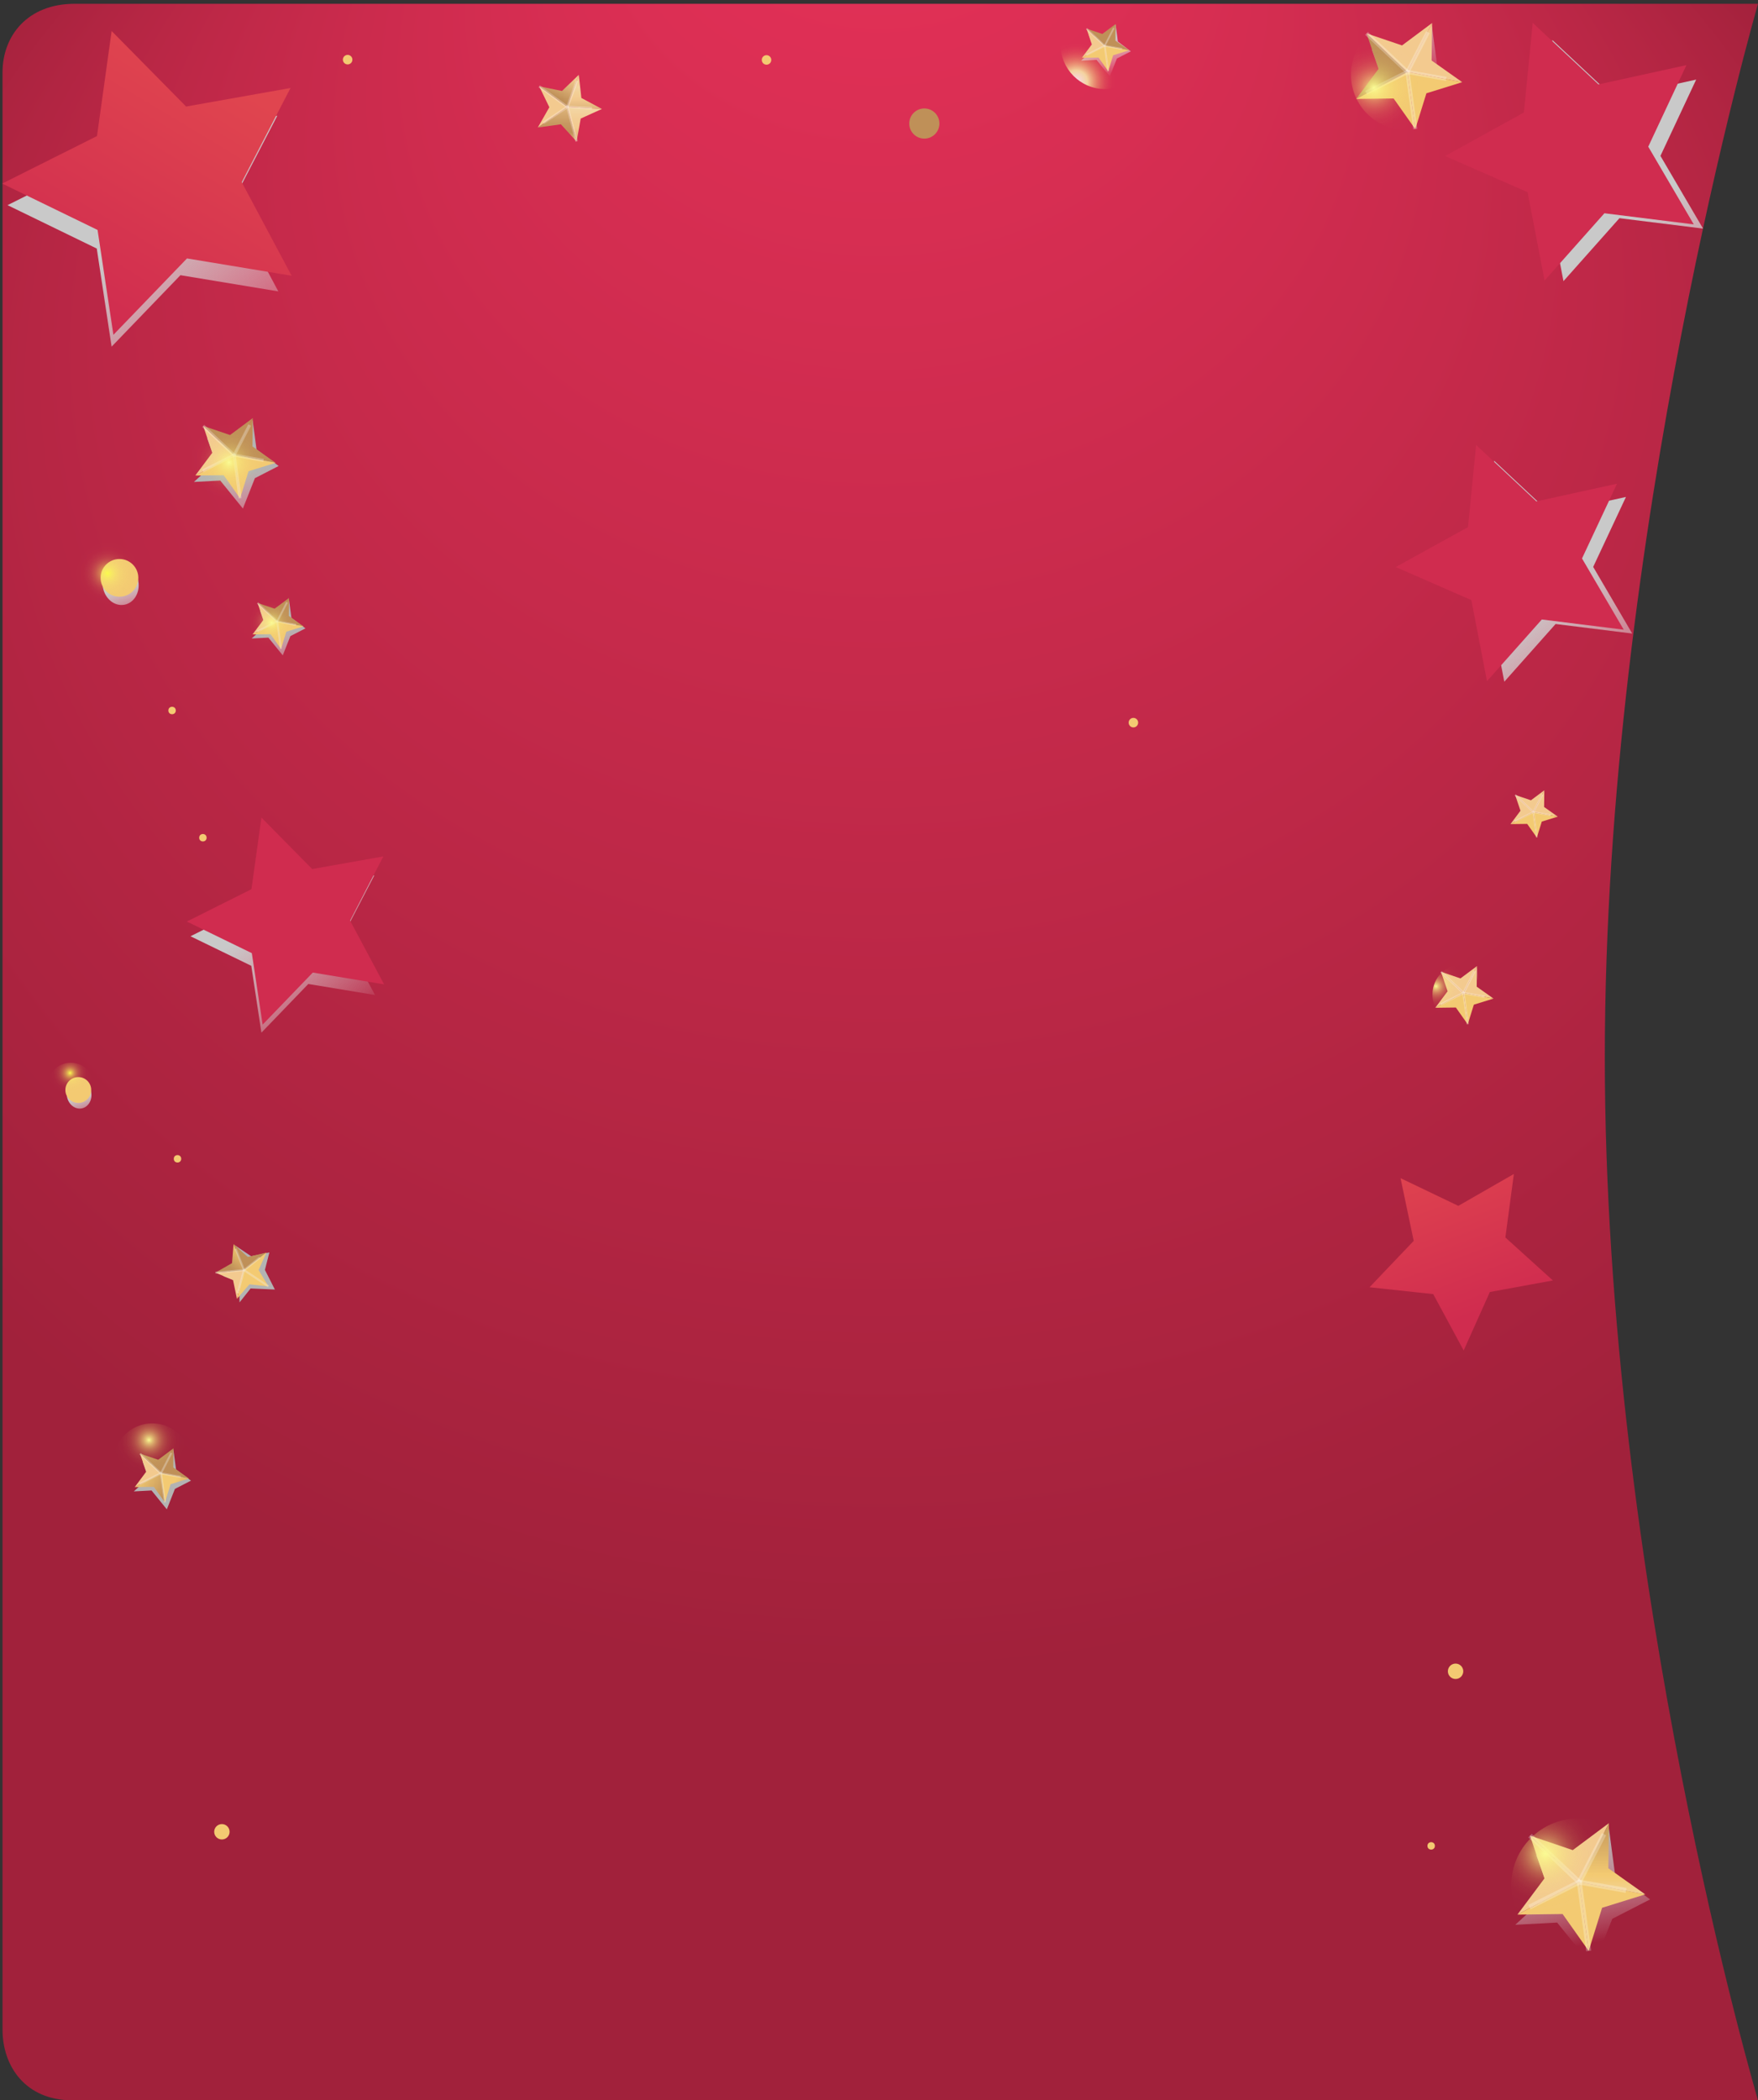 <svg xmlns="http://www.w3.org/2000/svg" xmlns:xlink="http://www.w3.org/1999/xlink" width="820.175" height="979.771" viewBox="0 0 820.175 979.771">
    <rect x="0" y="0" width="820.175" height="979.771" fill="#333333" stroke="none"/>
    <defs>
        <style>
            .cls-1{fill:url(#radial-gradient)}.cls-106,.cls-16,.cls-18,.cls-2,.cls-21,.cls-4,.cls-42,.cls-50,.cls-58,.cls-6,.cls-66,.cls-74,.cls-8,.cls-82,.cls-90,.cls-98{mix-blend-mode:multiply}.cls-104,.cls-105,.cls-106,.cls-14,.cls-16,.cls-18,.cls-2,.cls-20,.cls-21,.cls-23,.cls-24,.cls-26,.cls-28,.cls-30,.cls-32,.cls-34,.cls-36,.cls-38,.cls-4,.cls-40,.cls-42,.cls-48,.cls-49,.cls-50,.cls-56,.cls-57,.cls-58,.cls-6,.cls-64,.cls-65,.cls-66,.cls-72,.cls-73,.cls-74,.cls-8,.cls-80,.cls-81,.cls-82,.cls-88,.cls-89,.cls-90,.cls-96,.cls-97,.cls-98{isolation:isolate}.cls-2{fill:url(#linear-gradient)}.cls-3{fill:url(#linear-gradient-2)}.cls-4{fill:url(#linear-gradient-3)}.cls-5{fill:url(#linear-gradient-4)}.cls-6{fill:url(#linear-gradient-5)}.cls-7{fill:#d02c4f}.cls-8{fill:url(#linear-gradient-6)}.cls-9{fill:url(#linear-gradient-7)}.cls-10{fill:url(#linear-gradient-8)}.cls-11{fill:url(#linear-gradient-9)}.cls-12{fill:url(#linear-gradient-10)}.cls-13{fill:url(#linear-gradient-11)}.cls-104,.cls-14,.cls-48,.cls-56,.cls-64,.cls-72,.cls-80,.cls-88{fill:none;stroke:#fff;stroke-miterlimit:10;opacity:.26}.cls-14{stroke-width:1.197px}.cls-104,.cls-105,.cls-14,.cls-20,.cls-23,.cls-24,.cls-26,.cls-28,.cls-30,.cls-32,.cls-34,.cls-36,.cls-38,.cls-40,.cls-48,.cls-49,.cls-56,.cls-57,.cls-64,.cls-65,.cls-72,.cls-73,.cls-80,.cls-81,.cls-88,.cls-89,.cls-96,.cls-97{mix-blend-mode:overlay}.cls-15{fill:url(#radial-gradient-2)}.cls-16{fill:url(#linear-gradient-12)}.cls-17{fill:url(#linear-gradient-13)}.cls-18{fill:url(#linear-gradient-14)}.cls-19{fill:url(#radial-gradient-3)}.cls-20{fill:url(#radial-gradient-4)}.cls-21{fill:url(#linear-gradient-15)}.cls-22{fill:url(#radial-gradient-5)}.cls-23{fill:url(#radial-gradient-6)}.cls-24,.cls-26,.cls-28,.cls-30,.cls-32,.cls-34,.cls-36,.cls-38,.cls-40{opacity:.65}.cls-24{fill:url(#radial-gradient-7)}.cls-25{fill:url(#radial-gradient-8)}.cls-26{fill:url(#radial-gradient-9)}.cls-27{fill:url(#radial-gradient-10)}.cls-28{fill:url(#radial-gradient-11)}.cls-29{fill:url(#radial-gradient-12)}.cls-30{fill:url(#radial-gradient-13)}.cls-31{fill:url(#radial-gradient-14)}.cls-32{fill:url(#radial-gradient-15)}.cls-33{fill:url(#radial-gradient-16)}.cls-34{fill:url(#radial-gradient-17)}.cls-35{fill:url(#radial-gradient-18)}.cls-36{fill:url(#radial-gradient-19)}.cls-37{fill:url(#radial-gradient-20)}.cls-38{fill:url(#radial-gradient-21)}.cls-39{fill:url(#radial-gradient-22)}.cls-40{fill:url(#radial-gradient-23)}.cls-41{fill:url(#radial-gradient-24)}.cls-42{fill:url(#linear-gradient-16)}.cls-43{fill:url(#linear-gradient-17)}.cls-44{fill:url(#linear-gradient-18)}.cls-45{fill:url(#linear-gradient-19)}.cls-46{fill:url(#linear-gradient-20)}.cls-47{fill:url(#linear-gradient-21)}.cls-48{stroke-width:1.458px}.cls-49{fill:url(#radial-gradient-25)}.cls-50{fill:url(#linear-gradient-22)}.cls-51{fill:url(#linear-gradient-23)}.cls-52{fill:url(#linear-gradient-24)}.cls-53{fill:url(#linear-gradient-25)}.cls-54{fill:url(#linear-gradient-26)}.cls-55{fill:url(#linear-gradient-27)}.cls-56{stroke-width:1.927px}.cls-57{fill:url(#radial-gradient-26)}.cls-58{fill:url(#linear-gradient-28)}.cls-59{fill:url(#linear-gradient-29)}.cls-60{fill:url(#linear-gradient-30)}.cls-61{fill:url(#linear-gradient-31)}.cls-62{fill:url(#linear-gradient-32)}.cls-63{fill:url(#linear-gradient-33)}.cls-64{stroke-width:.926px}.cls-65{fill:url(#radial-gradient-27)}.cls-66{fill:url(#linear-gradient-34)}.cls-67{fill:url(#linear-gradient-35)}.cls-68{fill:url(#linear-gradient-36)}.cls-69{fill:url(#linear-gradient-37)}.cls-70{fill:url(#linear-gradient-38)}.cls-71{fill:url(#linear-gradient-39)}.cls-72{stroke-width:1.057px}.cls-73{fill:url(#radial-gradient-28)}.cls-74{fill:url(#linear-gradient-40)}.cls-75{fill:url(#linear-gradient-41)}.cls-76{fill:url(#linear-gradient-42)}.cls-77{fill:url(#linear-gradient-43)}.cls-78{fill:url(#linear-gradient-44)}.cls-79{fill:url(#linear-gradient-45)}.cls-80{stroke-width:2.321px}.cls-81{fill:url(#radial-gradient-29)}.cls-82{fill:url(#linear-gradient-46)}.cls-83{fill:url(#linear-gradient-47)}.cls-84{fill:url(#linear-gradient-48)}.cls-85{fill:url(#linear-gradient-49)}.cls-86{fill:url(#linear-gradient-50)}.cls-87{fill:url(#linear-gradient-51)}.cls-88{stroke-width:.984px}.cls-89{fill:url(#radial-gradient-30)}.cls-90{fill:url(#linear-gradient-52)}.cls-91{fill:url(#linear-gradient-53)}.cls-92{fill:url(#linear-gradient-54)}.cls-93{fill:url(#linear-gradient-55)}.cls-94{fill:url(#linear-gradient-56)}.cls-95{fill:url(#linear-gradient-57)}.cls-96{fill:url(#radial-gradient-31)}.cls-105,.cls-97{opacity:.81}.cls-97{fill:url(#radial-gradient-32)}.cls-98{fill:url(#linear-gradient-58)}.cls-99{fill:url(#linear-gradient-59)}.cls-100{fill:url(#linear-gradient-60)}.cls-101{fill:url(#linear-gradient-61)}.cls-102{fill:url(#linear-gradient-62)}.cls-103{fill:url(#linear-gradient-63)}.cls-104{stroke-width:.858px}.cls-105{fill:url(#radial-gradient-33)}.cls-106{fill:url(#linear-gradient-64)}.cls-107{fill:url(#linear-gradient-65)}.cls-108{fill:url(#linear-gradient-66)}.cls-109{fill:url(#linear-gradient-67)}.cls-110{fill:url(#linear-gradient-68)}.cls-111{fill:url(#linear-gradient-69)}
        </style>
        <radialGradient id="radial-gradient" cx=".5" cy=".5" r=".67" fy="-.166" gradientTransform="matrix(1.395 0 0 1 -.198 0)">
            <stop offset=".072" stop-color="#e53158"/>
            <stop offset=".722" stop-color="#a1213b"/>
        </radialGradient>
        <linearGradient id="linear-gradient" x1="3.007" x2="3.683" y1="-2.034" y2="-1.151" gradientUnits="objectBoundingBox">
            <stop offset=".315" stop-color="#c9c9c9"/>
            <stop offset="1" stop-color="#fafafa" stop-opacity="0"/>
        </linearGradient>
        <linearGradient id="linear-gradient-2" x1="2.592" x2="3.171" y1="-1.061" y2="-2.069" gradientUnits="objectBoundingBox">
            <stop offset=".213" stop-color="#d02c4f"/>
            <stop offset=".999" stop-color="#e0454f"/>
        </linearGradient>
        <linearGradient id="linear-gradient-3" x1="1.547" x2="2.191" y1="-5.795" y2="-4.876" xlink:href="#linear-gradient"/>
        <linearGradient id="linear-gradient-4" x1=".58" x2=".224" y1=".796" y2="-.111" gradientUnits="objectBoundingBox">
            <stop offset="0" stop-color="#d02c4f"/>
            <stop offset=".999" stop-color="#e0454f"/>
        </linearGradient>
        <linearGradient id="linear-gradient-5" x1=".596" x2="1.263" y1=".376" y2="1.26" xlink:href="#linear-gradient"/>
        <linearGradient id="linear-gradient-6" x1=".215" x2=".883" y1=".45" y2="1.334" xlink:href="#linear-gradient"/>
        <linearGradient id="linear-gradient-7" x1="2.545" x2="3.846" y1="-.923" y2=".373" gradientUnits="objectBoundingBox">
            <stop offset="0" stop-color="#f3ca8f"/>
            <stop offset=".115" stop-color="#bf9058"/>
            <stop offset=".2" stop-color="#c79961"/>
            <stop offset=".342" stop-color="#deb379"/>
            <stop offset=".446" stop-color="#f3ca8f"/>
            <stop offset=".506" stop-color="#f3cf97"/>
            <stop offset=".548" stop-color="#f3d5a1"/>
            <stop offset=".631" stop-color="#f3cd95"/>
            <stop offset=".715" stop-color="#f3ca8f"/>
            <stop offset="1" stop-color="#bf9058"/>
        </linearGradient>
        <linearGradient id="linear-gradient-8" x1="2.136" x2="3.46" y1="1.718" y2="-.482" gradientUnits="objectBoundingBox">
            <stop offset="0" stop-color="#bf9058"/>
            <stop offset=".285" stop-color="#f3ca8f"/>
            <stop offset=".369" stop-color="#f3cd95"/>
            <stop offset=".452" stop-color="#f3d5a1"/>
            <stop offset=".494" stop-color="#f3cf97"/>
            <stop offset=".554" stop-color="#f3ca8f"/>
            <stop offset=".658" stop-color="#deb379"/>
            <stop offset=".8" stop-color="#c79961"/>
            <stop offset=".885" stop-color="#bf9058"/>
            <stop offset="1" stop-color="#f3ca8f"/>
        </linearGradient>
        <linearGradient id="linear-gradient-9" x1="2.845" x2="2.845" y1="2.077" y2="-1.032" xlink:href="#linear-gradient-7"/>
        <linearGradient id="linear-gradient-10" x1="2.435" x2="2.435" y1="1.092" y2="-1.974" xlink:href="#linear-gradient-7"/>
        <linearGradient id="linear-gradient-11" x1="2.347" x2="2.347" y1="1.467" y2="-1.599" xlink:href="#linear-gradient-8"/>
        <radialGradient id="radial-gradient-2" cx=".619" cy=".433" r=".632" gradientTransform="rotate(53.49 -.26 1.55)">
            <stop offset="0" stop-color="#f3ca8f"/>
            <stop offset=".132" stop-color="#f3cf97"/>
            <stop offset=".324" stop-color="#f3ddad"/>
            <stop offset=".379" stop-color="#f3d8a6"/>
            <stop offset=".557" stop-color="#f3cd95"/>
            <stop offset=".689" stop-color="#f3ca8f"/>
            <stop offset="1" stop-color="#bf9058"/>
        </radialGradient>
        <linearGradient id="linear-gradient-12" x1=".309" x2=".985" y1=".268" y2="1.151" xlink:href="#linear-gradient"/>
        <linearGradient id="linear-gradient-13" x1=".068" x2=".647" y1="1.092" y2=".085" xlink:href="#linear-gradient-2"/>
        <linearGradient id="linear-gradient-14" x1=".61" x2=".462" y1="1.48" y2=".166" gradientUnits="objectBoundingBox">
            <stop offset="0" stop-color="#fafafa" stop-opacity="0"/>
            <stop offset=".685" stop-color="#c9c9c9"/>
        </linearGradient>
        <radialGradient id="radial-gradient-3" cx=".621" cy=".52" r=".806" gradientTransform="rotate(-60 28.069 .129)">
            <stop offset="0" stop-color="#bf9058"/>
            <stop offset=".206" stop-color="#f3ca72"/>
            <stop offset=".222" stop-color="#f3cc7d"/>
            <stop offset=".262" stop-color="#f3d297"/>
            <stop offset=".286" stop-color="#f3d5a1"/>
            <stop offset=".311" stop-color="#f3d192"/>
            <stop offset=".359" stop-color="#f3cc7a"/>
            <stop offset=".39" stop-color="#f3ca72"/>
            <stop offset=".469" stop-color="#deb367"/>
            <stop offset=".577" stop-color="#c7995c"/>
            <stop offset=".642" stop-color="#bf9058"/>
            <stop offset="1" stop-color="#f3ca72"/>
        </radialGradient>
        <radialGradient id="radial-gradient-4" cx=".486" cy=".519" r=".567" gradientTransform="matrix(.987 -.16 .159 .98 -.076 .088)">
            <stop offset="0" stop-color="#fafa4d"/>
            <stop offset=".023" stop-color="#fafa50" stop-opacity=".914"/>
            <stop offset=".079" stop-color="#fafa57" stop-opacity=".725"/>
            <stop offset=".139" stop-color="#fafa5e" stop-opacity=".553"/>
            <stop offset=".203" stop-color="#fafa63" stop-opacity=".404"/>
            <stop offset=".272" stop-color="#fafa68" stop-opacity=".278"/>
            <stop offset=".346" stop-color="#fafa6c" stop-opacity=".176"/>
            <stop offset=".428" stop-color="#fafa6f" stop-opacity=".098"/>
            <stop offset=".523" stop-color="#fafa71" stop-opacity=".043"/>
            <stop offset=".64" stop-color="#fafa72" stop-opacity=".008"/>
            <stop offset=".851" stop-color="#fafa73" stop-opacity="0"/>
        </radialGradient>
        <linearGradient id="linear-gradient-15" x1=".61" x2=".462" y1="1.48" y2=".166" xlink:href="#linear-gradient-14"/>
        <radialGradient id="radial-gradient-5" cx=".621" cy=".52" r=".806" gradientTransform="rotate(-60 35.467 -17.662)" xlink:href="#radial-gradient-3"/>
        <radialGradient id="radial-gradient-6" cx=".486" cy=".519" r=".567" gradientTransform="matrix(.987 -.16 .159 .98 -.078 -.211)" xlink:href="#radial-gradient-4"/>
        <radialGradient id="radial-gradient-7" cx=".494" cy=".523" r=".567" gradientTransform="matrix(.866 -.5 .496 .86 -.376 -1.324)">
            <stop offset="0" stop-color="#fff"/>
            <stop offset=".01" stop-color="#fdfdec"/>
            <stop offset=".026" stop-color="#fcfcd2"/>
            <stop offset=".043" stop-color="#fafac0"/>
            <stop offset=".061" stop-color="#fafab5"/>
            <stop offset=".081" stop-color="#fafab2"/>
            <stop offset=".085" stop-color="#fafab1" stop-opacity=".988"/>
            <stop offset=".157" stop-color="#fafaa4" stop-opacity=".784"/>
            <stop offset=".233" stop-color="#fafa98" stop-opacity=".6"/>
            <stop offset=".313" stop-color="#fafa8e" stop-opacity=".439"/>
            <stop offset=".396" stop-color="#fafa86" stop-opacity=".302"/>
            <stop offset=".485" stop-color="#fafa7f" stop-opacity=".192"/>
            <stop offset=".581" stop-color="#fafa79" stop-opacity=".106"/>
            <stop offset=".687" stop-color="#fafa75" stop-opacity=".047"/>
            <stop offset=".812" stop-color="#fafa73" stop-opacity=".012"/>
            <stop offset="1" stop-color="#fafa73" stop-opacity="0"/>
        </radialGradient>
        <radialGradient id="radial-gradient-8" cx=".621" cy=".52" r=".806" gradientTransform="rotate(-60 116.5 -29.536)" xlink:href="#radial-gradient-3"/>
        <radialGradient id="radial-gradient-9" cx=".494" cy=".523" r=".567" gradientTransform="matrix(.866 -.5 .496 .86 -.231 -3.218)" xlink:href="#radial-gradient-7"/>
        <radialGradient id="radial-gradient-10" cx=".621" cy=".52" r=".806" gradientTransform="rotate(-60 108.367 -67.259)" xlink:href="#radial-gradient-3"/>
        <radialGradient id="radial-gradient-11" cx=".494" cy=".523" r=".567" gradientTransform="matrix(.866 -.5 .496 .86 -3.214 -2.81)" xlink:href="#radial-gradient-7"/>
        <radialGradient id="radial-gradient-12" cx=".621" cy=".52" r=".806" gradientTransform="rotate(-60 -14.977 -42.83)" xlink:href="#radial-gradient-3"/>
        <radialGradient id="radial-gradient-13" cx=".494" cy=".523" r=".567" gradientTransform="matrix(.866 -.5 .496 .86 -.105 -3.302)" xlink:href="#radial-gradient-7"/>
        <radialGradient id="radial-gradient-14" cx=".621" cy=".52" r=".806" gradientTransform="rotate(-60 43.529 -70.058)" xlink:href="#radial-gradient-3"/>
        <radialGradient id="radial-gradient-15" cx=".494" cy=".523" r=".567" gradientTransform="matrix(.866 -.5 .496 .86 -.6 1.738)" xlink:href="#radial-gradient-7"/>
        <radialGradient id="radial-gradient-16" cx=".621" cy=".52" r=".806" gradientTransform="rotate(-60 101.426 31.22)" xlink:href="#radial-gradient-3"/>
        <radialGradient id="radial-gradient-17" cx=".494" cy=".523" r=".567" gradientTransform="matrix(.866 -.5 .496 .86 -2.514 1.75)" xlink:href="#radial-gradient-7"/>
        <radialGradient id="radial-gradient-18" cx=".621" cy=".52" r=".806" gradientTransform="rotate(-60 63.708 42.297)" xlink:href="#radial-gradient-3"/>
        <radialGradient id="radial-gradient-19" cx=".494" cy=".523" r=".567" gradientTransform="matrix(.866 -.5 .496 .86 -4.188 -.389)" xlink:href="#radial-gradient-7"/>
        <radialGradient id="radial-gradient-20" cx=".621" cy=".52" r=".806" gradientTransform="rotate(-60 18.248 10.114)" xlink:href="#radial-gradient-3"/>
        <radialGradient id="radial-gradient-21" cx=".494" cy=".523" r=".567" gradientTransform="matrix(.866 -.5 .496 .86 .293 -.582)" xlink:href="#radial-gradient-7"/>
        <radialGradient id="radial-gradient-22" cx=".621" cy=".52" r=".806" gradientTransform="rotate(-60 134.015 -18.874)" xlink:href="#radial-gradient-3"/>
        <radialGradient id="radial-gradient-23" cx=".494" cy=".523" r=".567" gradientTransform="matrix(.866 -.5 .496 .86 -6.192 -7.45)" xlink:href="#radial-gradient-7"/>
        <radialGradient id="radial-gradient-24" cx=".621" cy=".52" r=".806" gradientTransform="rotate(-60 -33.828 -115.917)" xlink:href="#radial-gradient-3"/>
        <linearGradient id="linear-gradient-16" x1=".435" x2=".664" y1=".26" y2="1.362" gradientUnits="objectBoundingBox">
            <stop offset=".314" stop-color="#b3b3b3"/>
            <stop offset="1" stop-color="#fafafa" stop-opacity="0"/>
        </linearGradient>
        <linearGradient id="linear-gradient-17" x1="-1.154" x2=".052" y1="-7.059" y2="-5.748" gradientUnits="objectBoundingBox">
            <stop offset="0" stop-color="#bf9058"/>
            <stop offset=".304" stop-color="#f3ca72"/>
            <stop offset=".334" stop-color="#f3cc7d"/>
            <stop offset=".408" stop-color="#f3d297"/>
            <stop offset=".452" stop-color="#f3d5a1"/>
            <stop offset=".477" stop-color="#f3d192"/>
            <stop offset=".526" stop-color="#f3cc7a"/>
            <stop offset=".557" stop-color="#f3ca72"/>
            <stop offset=".66" stop-color="#deb367"/>
            <stop offset=".8" stop-color="#c7995c"/>
            <stop offset=".885" stop-color="#bf9058"/>
            <stop offset="1" stop-color="#f3ca8f"/>
        </linearGradient>
        <linearGradient id="linear-gradient-18" x1="-.798" x2=".49" y1="-6.556" y2="-8.876" xlink:href="#linear-gradient-17"/>
        <linearGradient id="linear-gradient-19" x1="-.472" x2="-.472" y1="-4.997" y2="-7.885" xlink:href="#linear-gradient-17"/>
        <linearGradient id="linear-gradient-20" x1="-.477" x2="-.477" y1="-6.06" y2="-9.05" xlink:href="#radial-gradient-3"/>
        <linearGradient id="linear-gradient-21" x1="-.978" x2="-.978" y1="-5.694" y2="-8.685" xlink:href="#radial-gradient-3"/>
        <radialGradient id="radial-gradient-25" cx=".486" cy=".519" r=".567" gradientTransform="matrix(.987 -.16 .159 .98 -.114 .132)">
            <stop offset=".001" stop-color="#fafa94"/>
            <stop offset=".024" stop-color="#fafa91" stop-opacity=".914"/>
            <stop offset=".079" stop-color="#fafa8a" stop-opacity=".725"/>
            <stop offset=".14" stop-color="#fafa85" stop-opacity=".553"/>
            <stop offset=".204" stop-color="#fafa80" stop-opacity=".404"/>
            <stop offset=".273" stop-color="#fafa7c" stop-opacity=".278"/>
            <stop offset=".347" stop-color="#fafa78" stop-opacity=".176"/>
            <stop offset=".429" stop-color="#fafa76" stop-opacity=".098"/>
            <stop offset=".523" stop-color="#fafa74" stop-opacity=".043"/>
            <stop offset=".64" stop-color="#fafa73" stop-opacity=".008"/>
            <stop offset=".851" stop-color="#fafa73" stop-opacity="0"/>
        </radialGradient>
        <linearGradient id="linear-gradient-22" x1=".206" x2=".435" y1="-.58" y2=".522" xlink:href="#linear-gradient-16"/>
        <linearGradient id="linear-gradient-23" x1="-3.822" x2="-2.617" y1="7.192" y2="8.504" xlink:href="#linear-gradient-17"/>
        <linearGradient id="linear-gradient-24" x1="-2.887" x2="-1.599" y1="12.529" y2="10.208" xlink:href="#linear-gradient-17"/>
        <linearGradient id="linear-gradient-25" x1="-2.973" x2="-2.973" y1="10.799" y2="7.911" xlink:href="#linear-gradient-17"/>
        <linearGradient id="linear-gradient-26" x1="-2.793" x2="-2.793" y1="10.297" y2="7.307" xlink:href="#radial-gradient-3"/>
        <linearGradient id="linear-gradient-27" x1="-3.479" x2="-3.479" y1="10.663" y2="7.673" xlink:href="#radial-gradient-3"/>
        <radialGradient id="radial-gradient-26" cx=".486" cy=".519" r=".567" gradientTransform="matrix(.987 -.16 .159 .98 -.355 .187)" xlink:href="#radial-gradient-25"/>
        <linearGradient id="linear-gradient-28" x1=".744" x2=".972" y1=".178" y2="1.279" xlink:href="#linear-gradient-16"/>
        <linearGradient id="linear-gradient-29" x1="-7.628" x2="-6.423" y1="-11.548" y2="-10.236" xlink:href="#linear-gradient-17"/>
        <linearGradient id="linear-gradient-30" x1="-5.867" x2="-4.579" y1="-12.567" y2="-14.887" xlink:href="#linear-gradient-17"/>
        <linearGradient id="linear-gradient-31" x1="-6.541" x2="-6.541" y1="-9.972" y2="-12.86" xlink:href="#linear-gradient-17"/>
        <linearGradient id="linear-gradient-32" x1="-6.097" x2="-6.097" y1="-11.212" y2="-14.202" xlink:href="#radial-gradient-3"/>
        <linearGradient id="linear-gradient-33" x1="-7.046" x2="-7.046" y1="-10.846" y2="-13.836" xlink:href="#radial-gradient-3"/>
        <radialGradient id="radial-gradient-27" cx=".486" cy=".519" r=".567" gradientTransform="matrix(.987 -.16 .159 .98 -.157 .067)" xlink:href="#radial-gradient-25"/>
        <linearGradient id="linear-gradient-34" x1="1.17" x2="1.399" y1="-1.043" y2=".059" xlink:href="#linear-gradient-16"/>
        <linearGradient id="linear-gradient-35" x1="-24.247" x2="-23.042" y1="3.534" y2="4.846" xlink:href="#linear-gradient-17"/>
        <linearGradient id="linear-gradient-36" x1="-18.877" x2="-17.589" y1="7.63" y2="5.31" xlink:href="#linear-gradient-17"/>
        <linearGradient id="linear-gradient-37" x1="-22.118" x2="-22.118" y1="6.745" y2="3.857" xlink:href="#linear-gradient-17"/>
        <linearGradient id="linear-gradient-38" x1="-20.52" x2="-20.52" y1="6.099" y2="3.109" xlink:href="#radial-gradient-3"/>
        <linearGradient id="linear-gradient-39" x1="-22.623" x2="-22.623" y1="6.465" y2="3.474" xlink:href="#radial-gradient-3"/>
        <radialGradient id="radial-gradient-28" cx=".486" cy=".519" r=".567" gradientTransform="matrix(.987 -.16 .159 .98 -.504 -.065)" xlink:href="#radial-gradient-25"/>
        <linearGradient id="linear-gradient-40" x1="1.417" x2="1.646" y1="-.495" y2=".606" xlink:href="#linear-gradient-16"/>
        <linearGradient id="linear-gradient-41" x1="-22.98" x2="-21.775" y1="-.452" y2=".86" xlink:href="#linear-gradient-17"/>
        <linearGradient id="linear-gradient-42" x1="-17.885" x2="-16.597" y1="2.292" y2="-.028" xlink:href="#linear-gradient-17"/>
        <linearGradient id="linear-gradient-43" x1="-20.93" x2="-20.93" y1="2.327" y2="-.561" xlink:href="#linear-gradient-17"/>
        <linearGradient id="linear-gradient-44" x1="-19.42" x2="-19.42" y1="1.524" y2="-1.466" xlink:href="#radial-gradient-3"/>
        <linearGradient id="linear-gradient-45" x1="-21.436" x2="-21.436" y1="1.89" y2="-1.101" xlink:href="#radial-gradient-3"/>
        <radialGradient id="radial-gradient-29" cx=".486" cy=".519" r=".567" gradientTransform="matrix(.987 -.16 .159 .98 -.31 -.166)" xlink:href="#radial-gradient-25"/>
        <linearGradient id="linear-gradient-46" x1="2.128" x2="2.356" y1=".237" y2="1.339" xlink:href="#linear-gradient-16"/>
        <linearGradient id="linear-gradient-47" x1="-29.886" x2="-28.68" y1="-20.127" y2="-18.815" xlink:href="#linear-gradient-17"/>
        <linearGradient id="linear-gradient-48" x1="-23.291" x2="-22.003" y1="-24.055" y2="-26.376" xlink:href="#linear-gradient-17"/>
        <linearGradient id="linear-gradient-49" x1="-27.403" x2="-27.403" y1="-19.481" y2="-22.369" xlink:href="#linear-gradient-17"/>
        <linearGradient id="linear-gradient-50" x1="-25.414" x2="-25.414" y1="-21.058" y2="-24.049" xlink:href="#radial-gradient-3"/>
        <linearGradient id="linear-gradient-51" x1="-27.908" x2="-27.908" y1="-20.692" y2="-23.683" xlink:href="#radial-gradient-3"/>
        <radialGradient id="radial-gradient-30" cx=".486" cy=".519" r=".567" gradientTransform="matrix(.987 -.16 .159 .98 -.104 -.216)" xlink:href="#radial-gradient-25"/>
        <linearGradient id="linear-gradient-52" x1="1.838" x2="2.091" y1=".313" y2="1.457" xlink:href="#linear-gradient-16"/>
        <linearGradient id="linear-gradient-53" x1="-23.401" x2="-22.297" y1="-19.847" y2="-18.32" xlink:href="#linear-gradient-17"/>
        <linearGradient id="linear-gradient-54" x1="-23.093" x2="-21.586" y1="-16.711" y2="-18.74" xlink:href="#linear-gradient-17"/>
        <linearGradient id="linear-gradient-55" x1="-19.64" x2="-19.64" y1="-17.875" y2="-21.231" xlink:href="#linear-gradient-17"/>
        <linearGradient id="linear-gradient-56" x1="-21.403" x2="-21.403" y1="-17.09" y2="-20.123" xlink:href="#radial-gradient-3"/>
        <linearGradient id="linear-gradient-57" x1="-27.322" x2="-27.322" y1="-13.691" y2="-16.269" xlink:href="#radial-gradient-3"/>
        <radialGradient id="radial-gradient-31" cx=".505" cy=".523" r=".567" gradientTransform="matrix(.534 -.845 .839 .53 -1.064 -.496)" xlink:href="#radial-gradient-25"/>
        <radialGradient id="radial-gradient-32" cx=".49" cy=".521" r=".567" gradientTransform="matrix(.944 -.329 .326 .938 -.457 .591)">
            <stop offset=".046" stop-color="#fff"/>
            <stop offset=".225" stop-color="#fafab2"/>
            <stop offset=".284" stop-color="#fafaa5" stop-opacity=".8"/>
            <stop offset=".355" stop-color="#fafa98" stop-opacity=".588"/>
            <stop offset=".426" stop-color="#fafa8c" stop-opacity=".408"/>
            <stop offset=".497" stop-color="#fafa83" stop-opacity=".263"/>
            <stop offset=".568" stop-color="#fafa7c" stop-opacity=".145"/>
            <stop offset=".638" stop-color="#fafa77" stop-opacity=".067"/>
            <stop offset=".708" stop-color="#fafa74" stop-opacity=".016"/>
            <stop offset=".777" stop-color="#fafa73" stop-opacity="0"/>
        </radialGradient>
        <linearGradient id="linear-gradient-58" x1=".174" x2=".402" y1="-.049" y2="1.052" xlink:href="#linear-gradient"/>
        <linearGradient id="linear-gradient-59" x1="-.224" x2=".981" y1="-5.864" y2="-4.553" xlink:href="#linear-gradient-17"/>
        <linearGradient id="linear-gradient-60" x1="-.071" x2="1.217" y1="-4.956" y2="-7.276" xlink:href="#linear-gradient-17"/>
        <linearGradient id="linear-gradient-61" x1=".399" x2=".399" y1="-3.672" y2="-6.56" xlink:href="#linear-gradient-17"/>
        <linearGradient id="linear-gradient-62" x1=".329" x2=".329" y1="-4.688" y2="-7.678" xlink:href="#radial-gradient-3"/>
        <linearGradient id="linear-gradient-63" x1="-.106" x2="-.106" y1="-4.322" y2="-7.313" xlink:href="#radial-gradient-3"/>
        <radialGradient id="radial-gradient-33" cx=".49" cy=".521" r=".567" gradientTransform="matrix(.944 -.329 .326 .938 -1.549 -.022)" xlink:href="#radial-gradient-32"/>
        <linearGradient id="linear-gradient-64" x1="1.029" x2="1.258" y1="-1.644" y2="-.543" xlink:href="#linear-gradient"/>
        <linearGradient id="linear-gradient-65" x1="-27.184" x2="-25.978" y1="10.384" y2="11.695" xlink:href="#linear-gradient-17"/>
        <linearGradient id="linear-gradient-66" x1="-21.176" x2="-19.888" y1="16.802" y2="14.482" xlink:href="#linear-gradient-17"/>
        <linearGradient id="linear-gradient-67" x1="-24.87" x2="-24.87" y1="14.336" y2="11.448" xlink:href="#linear-gradient-17"/>
        <linearGradient id="linear-gradient-68" x1="-23.069" x2="-23.069" y1="13.96" y2="10.97" xlink:href="#radial-gradient-3"/>
        <linearGradient id="linear-gradient-69" x1="-25.376" x2="-25.376" y1="14.326" y2="11.335" xlink:href="#radial-gradient-3"/>
    </defs>
    <g id="Group_3571" data-name="Group 3571" transform="translate(-23.825 -100.229)">
        <path id="Path_4461" d="M33.608 0H819s-71.468 246.935-71.468 491.435S819 978 819 978H32.608C10.733 978 0 962.121 0 945V32C0 14.879 11.733 0 33.608 0z" class="cls-1" data-name="Path 4461" transform="translate(25 102)"/>
        <g id="Group_3570" data-name="Group 3570">
            <path id="Path_1603" d="M162.457 351.558l-14.514 28 14.842 27.832-31.119-5.149-21.884 22.716-4.719-31.187L76.7 379.981l28.2-14.125 4.352-31.24 22.148 22.456z" class="cls-2" data-name="Path 1603" transform="translate(36 157)"/>
            <path id="Path_1604" d="M166.665 342.733l-15.514 29.935 15.865 29.751-33.264-5.5-23.394 24.281-5.044-33.337-30.322-14.747 30.147-15.1 4.652-33.394 23.676 24.005z" class="cls-3" data-name="Path 1604" transform="translate(36 157)"/>
            <path id="Path_1606" d="M614.837 532.387l-27.5 5.041-11.437 25.51-13.29-24.595-27.8-2.994 19.29-20.241-5.742-27.36 25.209 12.085 24.247-13.916-3.7 27.71z" class="cls-4" data-name="Path 1606" transform="translate(125 167)"/>
            <path id="Path_1607" d="M623.3 530.543l-29.394 5.388-12.223 27.269-14.208-26.29-29.712-3.2 20.613-21.636-6.138-29.247 26.947 12.918 25.919-14.875-3.959 29.62z" class="cls-5" data-name="Path 1607" transform="translate(125 167)"/>
            <path id="Path_1749" d="M543.613 20.553l28.7 26.853 38.387-8.418-16.668 35.592 19.87 33.911-39-4.856-26.111 29.376-7.434-38.593-36.009-15.756 34.407-19z" class="cls-6" data-name="Path 1749" transform="translate(204.456 98.372)"/>
            <path id="Path_1750" d="M531.678 10.649l30.677 28.7 41.038-9L585.574 68.4l21.239 36.248-41.691-5.191-27.911 31.4-7.947-41.254-38.488-16.839 36.779-20.306z" class="cls-7" data-name="Path 1750" transform="translate(207.224 100.253)"/>
            <path id="Path_1751" d="M594.387 155.41l26.306 24.614 35.19-7.716-15.283 32.625 18.213 31.083-35.75-4.451-23.934 26.927-6.814-35.376-33-14.442 31.539-17.413z" class="cls-8" data-name="Path 1751" transform="translate(126.507 159.748)"/>
            <path id="Path_1752" d="M582.233 145.506l28.12 26.311 37.616-8.248-16.334 34.874 19.465 33.226-38.215-4.758-25.585 28.783-7.284-37.815-35.28-15.437 33.713-18.613z" class="cls-7" data-name="Path 1752" transform="translate(130.259 162.298)"/>
            <g id="Group_104" data-name="Group 104" transform="translate(90 144)">
                <path id="Path_1753" d="M185.37-3.516l4.741 9.776-5.365 9.448L198.529 6.1z" class="cls-9" data-name="Path 1753"/>
                <path id="Path_1754" d="M203.845-8.863l-7.832 7.53-10.643-2.183L198.529 6.1z" class="cls-10" data-name="Path 1754"/>
                <path id="Path_1755" d="M198.529 6.1l16.111.955-9.582-5.122-1.213-10.8z" class="cls-11" data-name="Path 1755"/>
                <path id="Path_1756" d="M184.746 15.707l10.762-1.488 7.327 8.022L198.529 6.1z" class="cls-12" data-name="Path 1756"/>
                <path id="Path_1757" d="M202.836 22.241l1.91-10.7 9.894-4.49-16.111-.951z" class="cls-13" data-name="Path 1757"/>
            </g>
            <g id="Group_105" data-name="Group 105" transform="translate(90 144)">
                <path id="Path_1758" d="M202.836 22.241L198.529 6.1 185.37-3.516" class="cls-14" data-name="Path 1758"/>
                <path id="Path_1759" d="M209.957 6.695L198.529 6.1l-11.152 7.458" class="cls-14" data-name="Path 1759"/>
                <path id="Line_13" d="M0 12.173L4.448 0" class="cls-14" data-name="Line 13" transform="translate(198.529 -6.072)"/>
            </g>
            <circle id="Ellipse_22" cx="7.034" cy="7.034" r="7.034" class="cls-15" data-name="Ellipse 22" transform="translate(448.027 150.823)"/>
            <path id="Path_1760" d="M92.189 2.225l-21.3 41.094L92.67 84.16 47.006 76.6l-32.113 33.337-6.924-45.764-41.625-20.24L7.728 23.205l6.387-45.842 32.5 32.954z" class="cls-16" data-name="Path 1760" transform="translate(61 152)"/>
            <path id="Path_1761" d="M98.363-10.724L75.6 33.2l23.278 43.66-48.813-8.077-34.326 35.631-7.4-48.919-44.497-21.636L8.08 11.7l6.827-49L49.649-2.074z" class="cls-17" data-name="Path 1761" transform="translate(61 152)"/>
            <ellipse id="Ellipse_23" cx="8.371" cy="9.668" class="cls-18" data-name="Ellipse 23" rx="8.371" ry="9.668" transform="rotate(-10.096 2099.865 -214.797)"/>
            <circle id="Ellipse_24" cx="8.797" cy="8.797" r="8.797" class="cls-19" data-name="Ellipse 24" transform="translate(70.765 360.994)"/>
            <circle id="Ellipse_25" cx="15.868" cy="15.868" r="15.868" class="cls-20" data-name="Ellipse 25" transform="translate(58.578 351.224)"/>
            <ellipse id="Ellipse_26" cx="5.736" cy="6.625" class="cls-21" data-name="Ellipse 26" rx="5.736" ry="6.625" transform="rotate(-10.096 3452.981 -2.562)"/>
            <circle id="Ellipse_27" cx="6.028" cy="6.028" r="6.028" class="cls-22" data-name="Ellipse 27" transform="translate(54.325 602.669)"/>
            <circle id="Ellipse_28" cx="10.872" cy="10.872" r="10.872" class="cls-23" data-name="Ellipse 28" transform="translate(45.975 595.975)"/>
            <circle id="Ellipse_29" cx="10.639" cy="10.639" r="10.639" class="cls-24" data-name="Ellipse 29" transform="translate(108.007 480.252)"/>
            <circle id="Ellipse_30" cx="1.732" cy="1.732" r="1.732" class="cls-25" data-name="Ellipse 30" transform="translate(116.752 489.282)"/>
            <circle id="Ellipse_31" cx="10.639" cy="10.639" r="10.639" class="cls-26" data-name="Ellipse 31" transform="translate(96.155 630.036)"/>
            <circle id="Ellipse_32" cx="1.732" cy="1.732" r="1.732" class="cls-27" data-name="Ellipse 32" transform="translate(104.9 639.066)"/>
            <circle id="Ellipse_35" cx="22.06" cy="22.06" r="22.06" class="cls-28" data-name="Ellipse 35" transform="translate(681.183 857.545)"/>
            <circle id="Ellipse_36" cx="3.592" cy="3.592" r="3.592" class="cls-29" data-name="Ellipse 36" transform="translate(699.316 876.267)"/>
            <circle id="Ellipse_37" cx="22.06" cy="22.06" r="22.06" class="cls-30" data-name="Ellipse 37" transform="translate(105.62 932.412)"/>
            <circle id="Ellipse_38" cx="3.592" cy="3.592" r="3.592" class="cls-31" data-name="Ellipse 38" transform="translate(123.753 951.134)"/>
            <circle id="Ellipse_39" cx="13.645" cy="13.645" r="13.645" class="cls-32" data-name="Ellipse 39" transform="translate(172.574 114.257)"/>
            <circle id="Ellipse_40" cx="2.222" cy="2.222" r="2.222" class="cls-33" data-name="Ellipse 40" transform="translate(183.79 125.837)"/>
            <circle id="Ellipse_41" cx="13.645" cy="13.645" r="13.645" class="cls-34" data-name="Ellipse 41" transform="translate(368 114.385)"/>
            <circle id="Ellipse_42" cx="2.222" cy="2.222" r="2.222" class="cls-35" data-name="Ellipse 42" transform="translate(379.216 125.965)"/>
            <g id="Group_117" data-name="Group 117" transform="translate(75 157)">
                <circle id="Ellipse_43" cx="13.645" cy="13.645" r="13.645" class="cls-36" data-name="Ellipse 43" transform="translate(464.162 266.529)"/>
                <circle id="Ellipse_44" cx="2.222" cy="2.222" r="2.222" class="cls-37" data-name="Ellipse 44" transform="translate(475.378 278.109)"/>
            </g>
            <circle id="Ellipse_45" cx="10.639" cy="10.639" r="10.639" class="cls-38" data-name="Ellipse 45" transform="translate(93.627 420.909)"/>
            <circle id="Ellipse_46" cx="1.732" cy="1.732" r="1.732" class="cls-39" data-name="Ellipse 46" transform="translate(102.372 429.938)"/>
            <circle id="Ellipse_47" cx="10.639" cy="10.639" r="10.639" class="cls-40" data-name="Ellipse 47" transform="translate(681.04 950.543)"/>
            <circle id="Ellipse_48" cx="1.732" cy="1.732" r="1.732" class="cls-41" data-name="Ellipse 48" transform="translate(689.785 959.572)"/>
            <g id="Group_123" data-name="Group 123" transform="translate(55 177)">
                <path id="Path_1762" d="M88.506 132.856l-1.8-13.462-8.946 10.893-12.3-2.684 4.018 11.1-10.175 9.348 12.281-.648 10.561 13.056 5.597-14.159 11.078-5.69z" class="cls-42" data-name="Path 1762"/>
                <g id="Group_122" data-name="Group 122">
                    <g id="Group_120" data-name="Group 120">
                        <path id="Path_1763" d="M63.615 121.9l4.25 12.542-7.922 10.611 18.126-9.526z" class="cls-43" data-name="Path 1763"/>
                        <path id="Path_1764" d="M86.769 118.242l-10.614 7.918-12.54-4.26 14.454 13.627z" class="cls-44" data-name="Path 1764"/>
                        <path id="Path_1765" d="M78.069 135.531l19.338 3.6-10.807-7.648.172-13.241z" class="cls-45" data-name="Path 1765"/>
                        <path id="Path_1766" d="M59.943 145.057l13.241-.167 7.644 10.81-2.759-20.172z" class="cls-46" data-name="Path 1766"/>
                        <path id="Path_1767" d="M80.828 155.7l3.933-12.645 12.646-3.928-19.338-3.6z" class="cls-47" data-name="Path 1767"/>
                    </g>
                    <g id="Group_121" data-name="Group 121">
                        <path id="Path_1768" d="M80.828 155.7l-2.759-20.172L63.615 121.9" class="cls-48" data-name="Path 1768"/>
                        <path id="Path_1769" d="M91.8 137.985l-13.73-2.453-14.619 7.327" class="cls-48" data-name="Path 1769"/>
                        <path id="Line_14" d="M0 14.045L7.227 0" class="cls-48" data-name="Line 14" transform="translate(78.069 121.486)"/>
                    </g>
                </g>
            </g>
            <circle id="Ellipse_49" cx="19.579" cy="19.579" r="19.579" class="cls-49" data-name="Ellipse 49" transform="translate(113.123 293.894)"/>
            <g id="Group_128" data-name="Group 128" transform="translate(99 108)">
                <path id="Path_1770" d="M595.249 22.269l-2.377-17.787-11.822 14.393-16.25-3.546 5.309 14.662-13.442 12.351 16.227-.857 13.954 17.251 7.391-18.7 14.636-7.518z" class="cls-50" data-name="Path 1770"/>
                <g id="Group_127" data-name="Group 127">
                    <g id="Group_125" data-name="Group 125">
                        <path id="Path_1771" d="M562.362 7.8l5.615 16.57-10.467 14.02 23.949-12.59z" class="cls-51" data-name="Path 1771"/>
                        <path id="Path_1772" d="M592.954 2.961L578.93 13.422 562.362 7.8l19.1 18z" class="cls-52" data-name="Path 1772"/>
                        <path id="Path_1773" d="M581.459 25.8l25.551 4.76-14.283-10.105.227-17.495z" class="cls-53" data-name="Path 1773"/>
                        <path id="Path_1774" d="M557.51 38.39l17.495-.22 10.1 14.287-3.646-26.657z" class="cls-54" data-name="Path 1774"/>
                        <path id="Path_1775" d="M585.1 52.457l5.2-16.707 16.709-5.19-25.55-4.76z" class="cls-55" data-name="Path 1775"/>
                    </g>
                    <g id="Group_126" data-name="Group 126">
                        <path id="Path_1776" d="M585.1 52.457L581.459 25.8l-19.1-18" class="cls-56" data-name="Path 1776"/>
                        <path id="Path_1777" d="M599.6 29.045L581.459 25.8l-19.315 9.681" class="cls-56" data-name="Path 1777"/>
                        <path id="Line_15" d="M0 18.558L9.549 0" class="cls-56" data-name="Line 15" transform="translate(581.459 7.247)"/>
                    </g>
                </g>
            </g>
            <circle id="Ellipse_50" cx="25.868" cy="25.868" r="25.868" class="cls-57" data-name="Ellipse 50" transform="translate(654.104 109.18)"/>
            <g id="Group_133" data-name="Group 133" transform="translate(55 167)">
                <path id="Path_1778" d="M104.782 221.434l-1.142-8.546-5.68 6.912-7.806-1.7 2.551 7.044-6.459 5.934 7.8-.412 6.7 8.288 3.551-8.984 7.032-3.612z" class="cls-58" data-name="Path 1778"/>
                <g id="Group_132" data-name="Group 132">
                    <g id="Group_130" data-name="Group 130">
                        <path id="Path_1779" d="M88.981 214.482l2.7 7.962-5.031 6.736 11.507-6.047z" class="cls-59" data-name="Path 1779"/>
                        <path id="Path_1780" d="M103.68 212.157l-6.738 5.026-7.96-2.7 9.176 8.651z" class="cls-60" data-name="Path 1780"/>
                        <path id="Path_1781" d="M98.157 223.133l12.276 2.285-6.862-4.855.109-8.406z" class="cls-61" data-name="Path 1781"/>
                        <path id="Path_1782" d="M86.65 229.18l8.406-.106 4.852 6.864-1.751-12.806z" class="cls-62" data-name="Path 1782"/>
                        <path id="Path_1783" d="M99.908 235.938l2.5-8.027 8.028-2.494-12.276-2.285z" class="cls-63" data-name="Path 1783"/>
                    </g>
                    <g id="Group_131" data-name="Group 131">
                        <path id="Path_1784" d="M99.908 235.938l-1.751-12.806-9.176-8.651" class="cls-64" data-name="Path 1784"/>
                        <path id="Path_1785" d="M106.872 224.69l-8.716-1.557-9.28 4.651" class="cls-64" data-name="Path 1785"/>
                        <path id="Line_16" d="M0 8.916L4.588 0" class="cls-64" data-name="Line 16" transform="translate(98.157 214.216)"/>
                    </g>
                </g>
            </g>
            <circle id="Ellipse_51" cx="12.429" cy="12.429" r="12.429" class="cls-65" data-name="Ellipse 51" transform="translate(140.494 378.301)"/>
            <g id="Group_138" data-name="Group 138" transform="translate(215 177)">
                <path id="Path_1786" d="M499.147 384.495l-1.3-9.76-6.487 7.9-8.915-1.946 2.913 8.045-7.377 6.777 8.9-.47 7.657 9.466 4.055-10.26 8.031-4.125z" class="cls-66" data-name="Path 1786"/>
                <g id="Group_137" data-name="Group 137">
                    <g id="Group_135" data-name="Group 135">
                        <path id="Path_1787" d="M481.1 376.555l3.081 9.092-5.743 7.693 13.141-6.906z" class="cls-67" data-name="Path 1787"/>
                        <path id="Path_1788" d="M497.888 373.9l-7.7 5.74-9.091-3.085 10.479 9.879z" class="cls-68" data-name="Path 1788"/>
                        <path id="Path_1789" d="M491.58 386.435l14.02 2.61-7.837-5.545.125-9.6z" class="cls-69" data-name="Path 1789"/>
                        <path id="Path_1790" d="M478.439 393.341l9.6-.121 5.542 7.839-2-14.625z" class="cls-70" data-name="Path 1790"/>
                        <path id="Path_1791" d="M493.58 401.059l2.852-9.167 9.168-2.848-14.02-2.61z" class="cls-71" data-name="Path 1791"/>
                    </g>
                    <g id="Group_136" data-name="Group 136">
                        <path id="Path_1792" d="M493.58 401.059l-2-14.625-10.48-9.879" class="cls-72" data-name="Path 1792"/>
                        <path id="Path_1793" d="M501.534 388.213l-9.954-1.778-10.6 5.312" class="cls-72" data-name="Path 1793"/>
                        <path id="Line_17" d="M0 10.183L5.239 0" class="cls-72" data-name="Line 17" transform="translate(491.58 376.252)"/>
                    </g>
                </g>
            </g>
            <circle id="Ellipse_52" cx="14.194" cy="14.194" r="14.194" class="cls-73" data-name="Ellipse 52" transform="translate(692.119 549.923)"/>
            <g id="Group_143" data-name="Group 143" transform="translate(175 147)">
                <path id="Path_1794" d="M602.225 826.939l-2.863-21.423-14.238 17.336-19.569-4.27 6.394 17.659-16.192 14.875 19.544-1.032 16.806 20.777 8.9-22.52 17.628-9.054z" class="cls-74" data-name="Path 1794"/>
                <g id="Group_142" data-name="Group 142">
                    <g id="Group_140" data-name="Group 140">
                        <path id="Path_1795" d="M562.616 809.513l6.763 19.958-12.606 16.886 28.844-15.157z" class="cls-75" data-name="Path 1795"/>
                        <path id="Path_1796" d="M599.461 803.685l-16.891 12.6-19.955-6.771 23 21.685z" class="cls-76" data-name="Path 1796"/>
                        <path id="Path_1797" d="M585.617 831.2l30.773 5.728-17.2-12.171.274-21.071z" class="cls-77" data-name="Path 1797"/>
                        <path id="Path_1798" d="M556.773 846.356l21.071-.265 12.163 17.209-4.39-32.1z" class="cls-78" data-name="Path 1798"/>
                        <path id="Path_1799" d="M590.007 863.3l6.259-20.121 20.124-6.251-30.773-5.728z" class="cls-79" data-name="Path 1799"/>
                    </g>
                    <g id="Group_141" data-name="Group 141">
                        <path id="Path_1800" d="M590.007 863.3l-4.39-32.1-23-21.685" class="cls-80" data-name="Path 1800"/>
                        <path id="Path_1801" d="M607.465 835.1l-21.848-3.9-23.263 11.659" class="cls-80" data-name="Path 1801"/>
                        <path id="Line_18" d="M0 22.351L11.5 0" class="cls-80" data-name="Line 18" transform="translate(585.617 808.847)"/>
                    </g>
                </g>
            </g>
            <circle id="Ellipse_53" cx="31.156" cy="31.156" r="31.156" class="cls-81" data-name="Ellipse 53" transform="translate(728.875 948.54)"/>
            <g id="Group_148" data-name="Group 148" transform="translate(36 157)">
                <path id="Path_1802" d="M69.954 628.7l-1.214-9.085-6.04 7.35-8.3-1.811 2.711 7.489-6.867 6.308 8.288-.438 7.127 8.811 3.775-9.55 7.476-3.84z" class="cls-82" data-name="Path 1802"/>
                <g id="Group_147" data-name="Group 147">
                    <g id="Group_145" data-name="Group 145">
                        <path id="Path_1803" d="M53.157 621.308l2.868 8.464-5.346 7.161 12.232-6.433z" class="cls-83" data-name="Path 1803"/>
                        <path id="Path_1804" d="M68.782 618.836l-7.163 5.343-8.462-2.872 9.754 9.2z" class="cls-84" data-name="Path 1804"/>
                        <path id="Path_1805" d="M62.911 630.5l13.05 2.429-7.3-5.161.116-8.935z" class="cls-85" data-name="Path 1805"/>
                        <path id="Path_1806" d="M50.679 636.932l8.935-.112 5.158 7.3-1.861-13.62z" class="cls-86" data-name="Path 1806"/>
                        <path id="Path_1807" d="M64.773 644.117l2.654-8.533 8.534-2.651-13.05-2.433z" class="cls-87" data-name="Path 1807"/>
                    </g>
                    <g id="Group_146" data-name="Group 146">
                        <path id="Path_1808" d="M64.773 644.117L62.911 630.5l-9.754-9.2" class="cls-88" data-name="Path 1808"/>
                        <path id="Path_1809" d="M72.176 632.159l-9.265-1.659-9.865 4.944" class="cls-88" data-name="Path 1809"/>
                        <path id="Line_19" d="M0 9.478L4.877 0" class="cls-88" data-name="Line 19" transform="translate(62.911 621.025)"/>
                    </g>
                </g>
            </g>
            <circle id="Ellipse_54" cx="18.103" cy="18.103" r="18.103" class="cls-89" data-name="Ellipse 54" transform="translate(76.739 764.203)"/>
            <g id="Group_153" data-name="Group 153" transform="translate(36 157)">
                <path id="Path_1810" d="M104.977 529.226l-7.607-5.113 1.5 9.394-6.857 5.013 7.4 2.934.171 9.323 5.166-6.5 11.321.5-4.648-9.157 2.081-8.142z" class="cls-90" data-name="Path 1810"/>
                <g id="Group_152" data-name="Group 152">
                    <g id="Group_150" data-name="Group 150">
                        <path id="Path_1811" d="M88.309 536.9l8.238 3.463 1.818 8.749 3.3-13.419z" class="cls-91" data-name="Path 1811"/>
                        <path id="Path_1812" d="M96.816 523.566l-.748 8.9-7.76 4.432 13.352-1.198z" class="cls-92" data-name="Path 1812"/>
                        <path id="Path_1813" d="M101.66 535.7l10.47-8.161-8.7 2.041-6.613-6.01z" class="cls-93" data-name="Path 1813"/>
                        <path id="Path_1814" d="M98.364 549.115l5.839-6.765 8.883.975-11.426-7.625z" class="cls-94" data-name="Path 1814"/>
                        <path id="Path_1815" d="M113.086 543.326l-4.629-7.644 3.672-8.147-10.469 8.165z" class="cls-95" data-name="Path 1815"/>
                    </g>
                    <g id="Group_151" data-name="Group 151">
                        <path id="Path_1816" d="M113.086 543.326L101.66 535.7l-13.351 1.2" class="cls-88" data-name="Path 1816"/>
                        <path id="Path_1817" d="M109.041 529.856l-7.381 5.84-2.838 10.664" class="cls-88" data-name="Path 1817"/>
                        <path id="Line_20" d="M3.864 9.935L0 0" class="cls-88" data-name="Line 20" transform="translate(97.796 525.761)"/>
                    </g>
                </g>
            </g>
            <circle id="Ellipse_55" cx="18.103" cy="18.103" r="18.103" class="cls-96" data-name="Ellipse 55" transform="translate(112.968 674.194)"/>
            <circle id="Ellipse_56" cx="20.776" cy="20.776" r="20.776" class="cls-97" data-name="Ellipse 56" transform="translate(518.614 100.229)"/>
            <g id="Group_158" data-name="Group 158" transform="translate(376 46)">
                <path id="Path_1818" d="M169.36 73.613l-1.058-7.92-5.264 6.407-7.238-1.577 2.364 6.528-5.986 5.5 7.225-.381 6.213 7.681 3.291-8.326 6.517-3.347z" class="cls-98" data-name="Path 1818"/>
                <g id="Group_157" data-name="Group 157">
                    <g id="Group_155" data-name="Group 155">
                        <path id="Path_1819" d="M154.717 67.565l2.5 7.378-4.661 6.243 10.664-5.6z" class="cls-99" data-name="Path 1819"/>
                        <path id="Path_1820" d="M168.339 65.41l-6.245 4.658-7.377-2.5 8.5 8.017z" class="cls-100" data-name="Path 1820"/>
                        <path id="Path_1821" d="M163.22 75.582L174.6 77.7l-6.36-4.5.1-7.79z" class="cls-101" data-name="Path 1821"/>
                        <path id="Path_1822" d="M152.556 81.186l7.79-.1 4.5 6.362-1.626-11.866z" class="cls-102" data-name="Path 1822"/>
                        <path id="Path_1823" d="M164.843 87.45l2.314-7.439L174.6 77.7l-11.38-2.118z" class="cls-103" data-name="Path 1823"/>
                    </g>
                    <g id="Group_156" data-name="Group 156">
                        <path id="Path_1824" d="M164.843 87.45l-1.623-11.868-8.5-8.017" class="cls-104" data-name="Path 1824"/>
                        <path id="Path_1825" d="M171.3 77.025l-8.077-1.443-8.6 4.311" class="cls-104" data-name="Path 1825"/>
                        <path id="Line_21" d="M0 8.263L4.252 0" class="cls-104" data-name="Line 21" transform="translate(163.22 67.318)"/>
                    </g>
                </g>
            </g>
            <circle id="Ellipse_57" cx="20.776" cy="20.776" r="20.776" class="cls-105" data-name="Ellipse 57" transform="translate(718.584 457.706)"/>
            <g id="Group_163" data-name="Group 163" transform="translate(165 167)">
                <path id="Path_1826" d="M580.331 310.09l-1.058-7.92-5.264 6.409-7.235-1.579 2.364 6.529-5.986 5.5 7.225-.381 6.213 7.681 3.291-8.329 6.517-3.347z" class="cls-106" data-name="Path 1826"/>
                <g id="Group_162" data-name="Group 162">
                    <g id="Group_160" data-name="Group 160">
                        <path id="Path_1827" d="M565.687 304.042l2.5 7.378-4.661 6.243 10.664-5.6z" class="cls-107" data-name="Path 1827"/>
                        <path id="Path_1828" d="M579.309 301.887l-6.245 4.658-7.377-2.5 8.5 8.017z" class="cls-108" data-name="Path 1828"/>
                        <path id="Path_1829" d="M574.191 312.059l11.377 2.118-6.36-4.5.1-7.79z" class="cls-109" data-name="Path 1829"/>
                        <path id="Path_1830" d="M563.527 317.663l7.79-.1 4.5 6.362-1.623-11.868z" class="cls-110" data-name="Path 1830"/>
                        <path id="Path_1831" d="M575.814 323.926l2.314-7.439 7.44-2.311-11.377-2.118z" class="cls-111" data-name="Path 1831"/>
                    </g>
                    <g id="Group_161" data-name="Group 161">
                        <path id="Path_1832" d="M575.814 323.926l-1.623-11.868-8.5-8.017" class="cls-104" data-name="Path 1832"/>
                        <path id="Path_1833" d="M582.268 313.5l-8.077-1.443-8.6 4.31" class="cls-104" data-name="Path 1833"/>
                        <path id="Line_22" d="M0 8.263L4.252 0" class="cls-104" data-name="Line 22" transform="translate(574.191 303.795)"/>
                    </g>
                </g>
            </g>
        </g>
    </g>
</svg>
